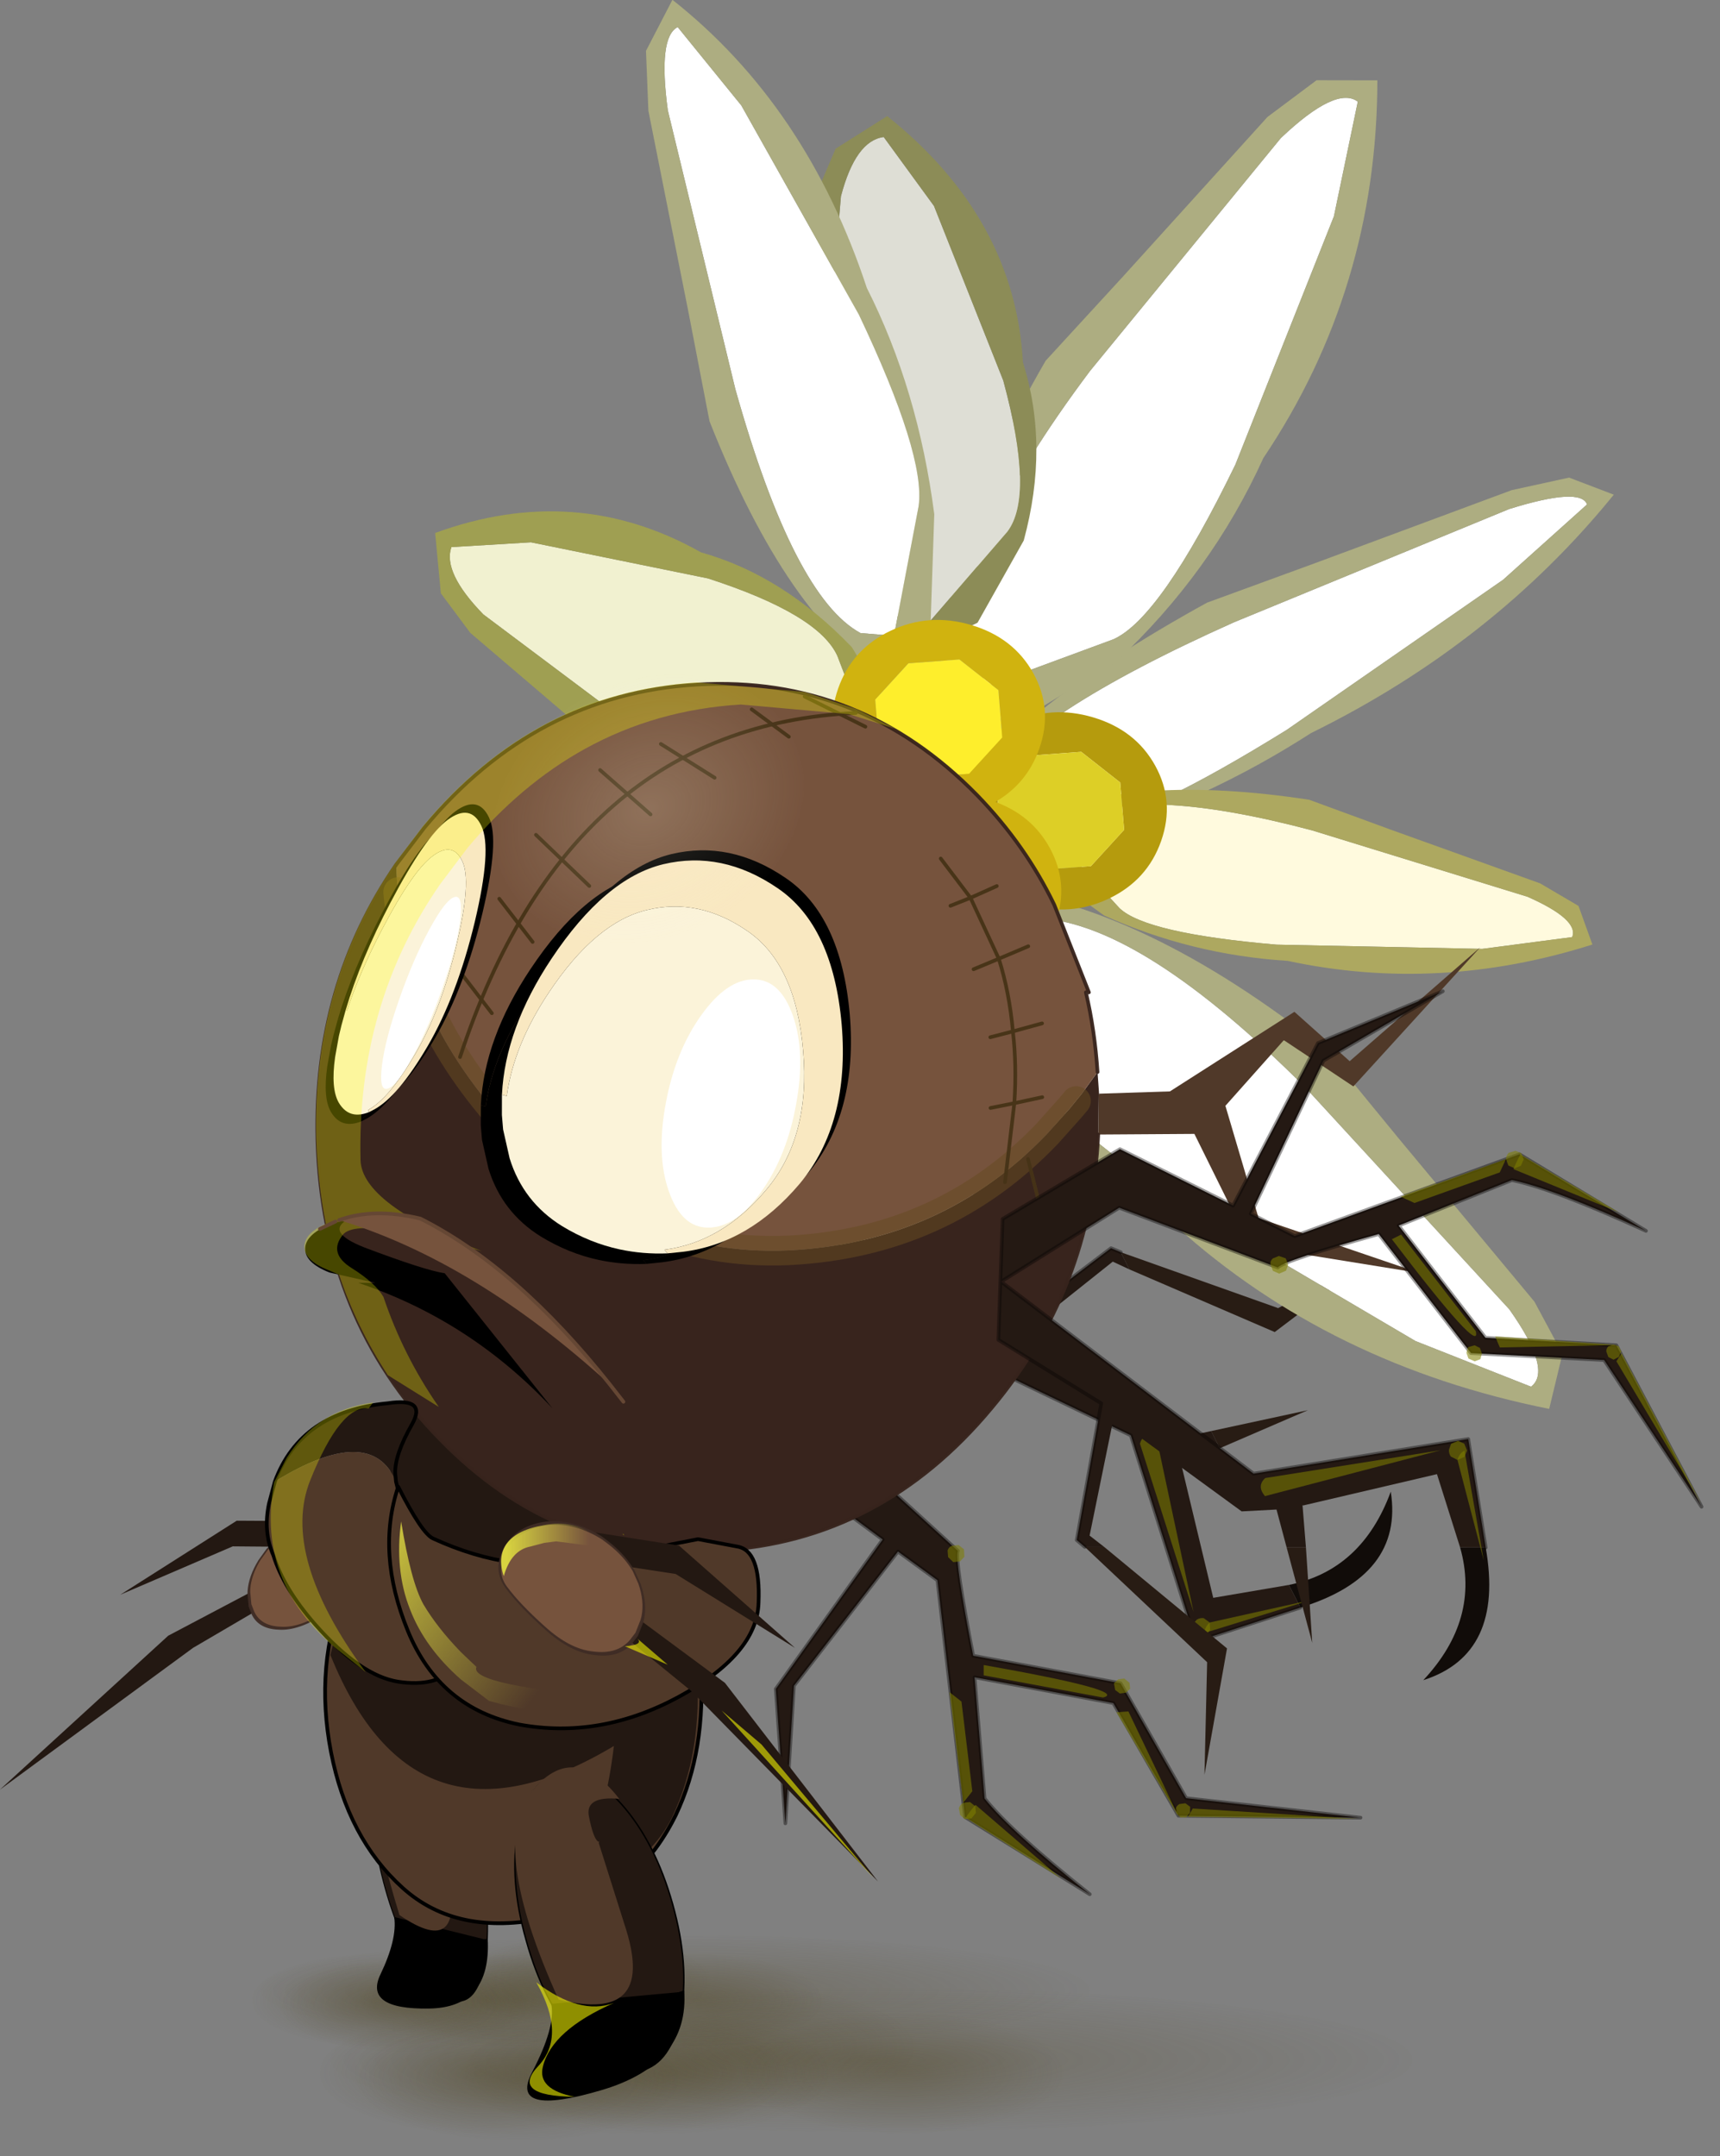 <?xml version="1.0" encoding="UTF-8" standalone="no"?>
<!DOCTYPE svg PUBLIC "-//W3C//DTD SVG 1.1//EN" "http://www.w3.org/Graphics/SVG/1.1/DTD/svg11.dtd">
<svg width="100%" height="100%" viewBox="0 0 75 94" version="1.1" xmlns="http://www.w3.org/2000/svg" xmlns:xlink="http://www.w3.org/1999/xlink" xml:space="preserve" xmlns:serif="http://www.serif.com/" style="fill-rule:evenodd;clip-rule:evenodd;stroke-linecap:round;stroke-linejoin:round;">
    <rect x="0" y="0" width="75" height="94" fill="#808080" stroke="none"/>
    <g transform="matrix(1,0,0,1,-58.035,-44.271)">
        <g id="sprite0" transform="matrix(-0.644,0,0,0.644,84.897,85.803)">
            <g id="sprite1" transform="matrix(0.785,0,0,0.49,-17.301,74.95)">
                <g id="sprite2" transform="matrix(1.932,0,0,0.412,-0.001,0.001)">
                    <g id="shape0">
                        <path d="M-17.1,-17.1C-12.367,-21.8 -6.667,-24.15 0,-24.15C6.667,-24.15 12.35,-21.8 17.05,-17.1C21.783,-12.367 24.15,-6.667 24.15,0C24.15,6.667 21.783,12.35 17.05,17.05C12.35,21.783 6.667,24.15 0,24.15C-6.667,24.15 -12.367,21.783 -17.1,17.05C-21.8,12.35 -24.15,6.667 -24.15,0C-24.15,-6.667 -21.8,-12.367 -17.1,-17.1" style="fill:url(#_Radial1);"/>
                    </g>
                </g>
                <g id="sprite21" serif:id="sprite2" transform="matrix(0.577,0,0,0.344,21.299,1.799)">
                    <g id="shape01" serif:id="shape0">
                        <path d="M-17.1,-17.1C-12.367,-21.8 -6.667,-24.15 0,-24.15C6.667,-24.15 12.35,-21.8 17.05,-17.1C21.783,-12.367 24.15,-6.667 24.15,0C24.15,6.667 21.783,12.35 17.05,17.05C12.35,21.783 6.667,24.15 0,24.15C-6.667,24.15 -12.367,21.783 -17.1,17.05C-21.8,12.35 -24.15,6.667 -24.15,0C-24.15,-6.667 -21.8,-12.367 -17.1,-17.1" style="fill:url(#_Radial2);"/>
                    </g>
                </g>
                <g id="sprite22" serif:id="sprite2" transform="matrix(0.577,0,0,0.344,17.449,1.799)">
                    <g id="shape02" serif:id="shape0">
                        <path d="M-17.1,-17.1C-12.367,-21.8 -6.667,-24.15 0,-24.15C6.667,-24.15 12.35,-21.8 17.05,-17.1C21.783,-12.367 24.15,-6.667 24.15,0C24.15,6.667 21.783,12.35 17.05,17.05C12.35,21.783 6.667,24.15 0,24.15C-6.667,24.15 -12.367,21.783 -17.1,17.05C-21.8,12.35 -24.15,6.667 -24.15,0C-24.15,-6.667 -21.8,-12.367 -17.1,-17.1" style="fill:url(#_Radial3);"/>
                    </g>
                </g>
                <g id="sprite23" serif:id="sprite2" transform="matrix(0.577,0,0,0.344,10.099,-1.651)">
                    <g id="shape03" serif:id="shape0">
                        <path d="M-17.1,-17.1C-12.367,-21.8 -6.667,-24.15 0,-24.15C6.667,-24.15 12.35,-21.8 17.05,-17.1C21.783,-12.367 24.15,-6.667 24.15,0C24.15,6.667 21.783,12.35 17.05,17.05C12.35,21.783 6.667,24.15 0,24.15C-6.667,24.15 -12.367,21.783 -17.1,17.05C-21.8,12.35 -24.15,6.667 -24.15,0C-24.15,-6.667 -21.8,-12.367 -17.1,-17.1" style="fill:url(#_Radial4);"/>
                    </g>
                </g>
                <g id="sprite24" serif:id="sprite2" transform="matrix(0.577,0,0,0.344,33.649,1.799)">
                    <g id="shape04" serif:id="shape0">
                        <path d="M-17.1,-17.1C-12.367,-21.8 -6.667,-24.15 0,-24.15C6.667,-24.15 12.35,-21.8 17.05,-17.1C21.783,-12.367 24.15,-6.667 24.15,0C24.15,6.667 21.783,12.35 17.05,17.05C12.35,21.783 6.667,24.15 0,24.15C-6.667,24.15 -12.367,21.783 -17.1,17.05C-21.8,12.35 -24.15,6.667 -24.15,0C-24.15,-6.667 -21.8,-12.367 -17.1,-17.1" style="fill:url(#_Radial5);"/>
                    </g>
                </g>
                <g id="sprite25" serif:id="sprite2" transform="matrix(0.577,0,0,0.344,30.449,2.799)">
                    <g id="shape05" serif:id="shape0">
                        <path d="M-17.1,-17.1C-12.367,-21.8 -6.667,-24.15 0,-24.15C6.667,-24.15 12.35,-21.8 17.05,-17.1C21.783,-12.367 24.15,-6.667 24.15,0C24.15,6.667 21.783,12.35 17.05,17.05C12.35,21.783 6.667,24.15 0,24.15C-6.667,24.15 -12.367,21.783 -17.1,17.05C-21.8,12.35 -24.15,6.667 -24.15,0C-24.15,-6.667 -21.8,-12.367 -17.1,-17.1" style="fill:url(#_Radial6);"/>
                    </g>
                </g>
                <g id="sprite26" serif:id="sprite2" transform="matrix(0.577,0,0,0.344,-2.701,1.799)">
                    <g id="shape06" serif:id="shape0">
                        <path d="M-17.1,-17.1C-12.367,-21.8 -6.667,-24.15 0,-24.15C6.667,-24.15 12.35,-21.8 17.05,-17.1C21.783,-12.367 24.15,-6.667 24.15,0C24.15,6.667 21.783,12.35 17.05,17.05C12.35,21.783 6.667,24.15 0,24.15C-6.667,24.15 -12.367,21.783 -17.1,17.05C-21.8,12.35 -24.15,6.667 -24.15,0C-24.15,-6.667 -21.8,-12.367 -17.1,-17.1" style="fill:url(#_Radial7);"/>
                    </g>
                </g>
            </g>
            <g id="sprite11" serif:id="sprite1" transform="matrix(0.602,0,0,0.376,-4.002,70.25)">
                <g id="sprite27" serif:id="sprite2" transform="matrix(1.932,0,0,0.412,-0.001,0.001)">
                    <g id="shape07" serif:id="shape0">
                        <path d="M-17.1,-17.1C-12.367,-21.8 -6.667,-24.15 0,-24.15C6.667,-24.15 12.35,-21.8 17.05,-17.1C21.783,-12.367 24.15,-6.667 24.15,0C24.15,6.667 21.783,12.35 17.05,17.05C12.35,21.783 6.667,24.15 0,24.15C-6.667,24.15 -12.367,21.783 -17.1,17.05C-21.8,12.35 -24.15,6.667 -24.15,0C-24.15,-6.667 -21.8,-12.367 -17.1,-17.1" style="fill:url(#_Radial8);"/>
                    </g>
                </g>
                <g id="sprite28" serif:id="sprite2" transform="matrix(0.577,0,0,0.344,21.299,1.799)">
                    <g id="shape08" serif:id="shape0">
                        <path d="M-17.1,-17.1C-12.367,-21.8 -6.667,-24.15 0,-24.15C6.667,-24.15 12.35,-21.8 17.05,-17.1C21.783,-12.367 24.15,-6.667 24.15,0C24.15,6.667 21.783,12.35 17.05,17.05C12.35,21.783 6.667,24.15 0,24.15C-6.667,24.15 -12.367,21.783 -17.1,17.05C-21.8,12.35 -24.15,6.667 -24.15,0C-24.15,-6.667 -21.8,-12.367 -17.1,-17.1" style="fill:url(#_Radial9);"/>
                    </g>
                </g>
                <g id="sprite29" serif:id="sprite2" transform="matrix(0.577,0,0,0.344,17.449,1.799)">
                    <g id="shape09" serif:id="shape0">
                        <path d="M-17.1,-17.1C-12.367,-21.8 -6.667,-24.15 0,-24.15C6.667,-24.15 12.35,-21.8 17.05,-17.1C21.783,-12.367 24.15,-6.667 24.15,0C24.15,6.667 21.783,12.35 17.05,17.05C12.35,21.783 6.667,24.15 0,24.15C-6.667,24.15 -12.367,21.783 -17.1,17.05C-21.8,12.35 -24.15,6.667 -24.15,0C-24.15,-6.667 -21.8,-12.367 -17.1,-17.1" style="fill:url(#_Radial10);"/>
                    </g>
                </g>
                <g id="sprite210" serif:id="sprite2" transform="matrix(0.577,0,0,0.344,10.099,-1.651)">
                    <g id="shape010" serif:id="shape0">
                        <path d="M-17.1,-17.1C-12.367,-21.8 -6.667,-24.15 0,-24.15C6.667,-24.15 12.35,-21.8 17.05,-17.1C21.783,-12.367 24.15,-6.667 24.15,0C24.15,6.667 21.783,12.35 17.05,17.05C12.35,21.783 6.667,24.15 0,24.15C-6.667,24.15 -12.367,21.783 -17.1,17.05C-21.8,12.35 -24.15,6.667 -24.15,0C-24.15,-6.667 -21.8,-12.367 -17.1,-17.1" style="fill:url(#_Radial11);"/>
                    </g>
                </g>
                <g id="sprite211" serif:id="sprite2" transform="matrix(0.577,0,0,0.344,33.649,1.799)">
                    <g id="shape011" serif:id="shape0">
                        <path d="M-17.1,-17.1C-12.367,-21.8 -6.667,-24.15 0,-24.15C6.667,-24.15 12.35,-21.8 17.05,-17.1C21.783,-12.367 24.15,-6.667 24.15,0C24.15,6.667 21.783,12.35 17.05,17.05C12.35,21.783 6.667,24.15 0,24.15C-6.667,24.15 -12.367,21.783 -17.1,17.05C-21.8,12.35 -24.15,6.667 -24.15,0C-24.15,-6.667 -21.8,-12.367 -17.1,-17.1" style="fill:url(#_Radial12);"/>
                    </g>
                </g>
                <g id="sprite212" serif:id="sprite2" transform="matrix(0.577,0,0,0.344,30.449,2.799)">
                    <g id="shape012" serif:id="shape0">
                        <path d="M-17.1,-17.1C-12.367,-21.8 -6.667,-24.15 0,-24.15C6.667,-24.15 12.35,-21.8 17.05,-17.1C21.783,-12.367 24.15,-6.667 24.15,0C24.15,6.667 21.783,12.35 17.05,17.05C12.35,21.783 6.667,24.15 0,24.15C-6.667,24.15 -12.367,21.783 -17.1,17.05C-21.8,12.35 -24.15,6.667 -24.15,0C-24.15,-6.667 -21.8,-12.367 -17.1,-17.1" style="fill:url(#_Radial13);"/>
                    </g>
                </g>
                <g id="sprite213" serif:id="sprite2" transform="matrix(0.577,0,0,0.344,-2.701,1.799)">
                    <g id="shape013" serif:id="shape0">
                        <path d="M-17.1,-17.1C-12.367,-21.8 -6.667,-24.15 0,-24.15C6.667,-24.15 12.35,-21.8 17.05,-17.1C21.783,-12.367 24.15,-6.667 24.15,0C24.15,6.667 21.783,12.35 17.05,17.05C12.35,21.783 6.667,24.15 0,24.15C-6.667,24.15 -12.367,21.783 -17.1,17.05C-21.8,12.35 -24.15,6.667 -24.15,0C-24.15,-6.667 -21.8,-12.367 -17.1,-17.1" style="fill:url(#_Radial14);"/>
                    </g>
                </g>
            </g>
            <g id="shape1" transform="matrix(0.14,0.982,-0.984,0.11,-16.3,29.601)">
                <path d="M9.95,31.15L11.4,32.15C9.433,36.617 6.583,38.283 2.85,37.15C6.55,36.35 8.917,34.35 9.95,31.15" style="fill:#110c09;"/>
                <path d="M-11.35,16.55L-10.25,17.3L-7.1,27.75L-13.15,33.95L-8.75,27.75L-11.35,16.55M0.1,24.4L1.2,25.15L-2.05,30.75L0.1,24.4" style="fill:#281c14;"/>
                <path d="M-11.35,16.55L-11.55,15.85L-5,9.15L-8.45,1.6L-3.65,-5L5.65,-4.35L9.95,3.2L20.9,-2.6L29.95,-0.65L20.55,-1.4L10.65,4.35L12.3,7.3L28.15,11.45L32.45,20.65C30.017,16.683 28.117,14 26.75,12.6L18.6,10.75L19.3,20.4L26.45,25.9L25.2,38.25L25.2,26.25L17.9,20.7L17.15,10.45C12.883,8.983 10.55,8.3 10.15,8.4L3.4,-1.1L-6.1,-1.55L1,19L14.5,25.4L11.4,32.15L9.95,31.15L11.4,26.15L2.6,22.7L2.6,22.65L1.2,25.15L0.1,24.4L0.95,21.9L-1.1,20.65L-4.85,10.45L-10.65,16.1L-10.25,17.3L-11.35,16.55" style="fill:#241913;"/>
                <path d="M11.4,32.15L14.5,25.4L1,19L-6.1,-1.55L3.4,-1.1L10.15,8.4C10.55,8.3 12.883,8.983 17.15,10.45L17.9,20.7L25.2,26.25L25.2,38.25L26.45,25.9L19.3,20.4L18.6,10.75L26.75,12.6C28.117,14 30.017,16.683 32.45,20.65L28.15,11.45L12.3,7.3L10.65,4.35L20.55,-1.4L29.95,-0.65L20.9,-2.6L9.95,3.2L5.65,-4.35L-3.65,-5L-8.45,1.6L-5,9.15L-11.55,15.85L-11.35,16.55" style="fill:none;fill-rule:nonzero;stroke:#050303;stroke-opacity:0.4;stroke-width:0.25px;"/>
                <path d="M20.35,10.1L19.8,9.2L27.2,11.2L26.35,11.7L20.35,10.1M0.8,20.7C0.733,20.1 0.967,19.767 1.5,19.7L12.5,24.95L0.8,20.7M19.75,21.5L19.9,20.7L26.55,25.95L19.75,21.5M31.6,18.55L27.25,12.05C27.55,11.85 27.867,11.667 28.2,11.5L31.6,18.55M18.4,11.35L19,19.65C18.567,20.817 18.133,18.017 17.7,11.25L18.4,11.35M25.85,26.8L26.45,26.55L25.3,38.05L25.85,26.8M13.1,26.15C13.333,25.95 13.583,25.867 13.85,25.9L10.8,32.8L13.1,26.15" style="fill:#7f7f00;fill-opacity:0.56;"/>
                <path d="M25.55,26.25L25.65,25.85C25.717,25.75 25.817,25.683 25.95,25.65L26.3,25.75L26.55,26.05L26.5,26.45L26.15,26.65L25.75,26.6L25.55,26.25M13,25.25L13.35,25L13.85,25.1L14.1,25.5L14,26L13.6,26.25L13.1,26.15L12.85,25.7C12.85,25.533 12.9,25.383 13,25.25M17.65,20.5L17.95,20.25L18.4,20.4L18.6,20.75L18.5,21.15L18.2,21.4L17.8,21.3L17.55,20.9L17.65,20.5M10.95,8.2L10.85,8.65L10.5,8.9L10,8.8L9.75,8.4L9.85,7.95C9.917,7.817 10.033,7.733 10.2,7.7L10.65,7.8L10.95,8.2M28.05,11.1L28.3,11.45L28.2,11.9L27.8,12.15L27.35,12.05L27.1,11.65L27.2,11.2C27.3,11.067 27.433,10.983 27.6,10.95L28.05,11.1" style="fill:#7f7f00;fill-opacity:0.56;"/>
            </g>
            <g id="nate" transform="matrix(-0.264,0.01,-0.084,0.426,15.251,51.95)">
                <g id="shape2">
                    <path d="M-6.5,5C-3.933,0.5 -0.817,-1.75 2.85,-1.75C6.483,-1.75 9.6,0.5 12.2,5C14.767,9.533 16.05,15 16.05,21.4C16.05,27.767 14.767,33.217 12.2,37.75C9.6,42.283 6.483,44.55 2.85,44.55C-0.817,44.55 -3.933,42.283 -6.5,37.75C-9.1,33.217 -10.383,27.767 -10.35,21.4C-10.383,15 -9.1,9.533 -6.5,5" style="fill:#231812;"/>
                    <path d="M-6.5,5C-3.933,0.5 -0.817,-1.75 2.85,-1.75C6.483,-1.75 9.6,0.5 12.2,5C14.767,9.533 16.05,15 16.05,21.4C16.05,27.767 14.767,33.217 12.2,37.75C9.6,42.283 6.483,44.55 2.85,44.55C-0.817,44.55 -3.933,42.283 -6.5,37.75C-9.1,33.217 -10.383,27.767 -10.35,21.4C-10.383,15 -9.1,9.533 -6.5,5Z" style="fill:none;fill-rule:nonzero;stroke:#000;stroke-width:0.25px;"/>
                    <path d="M13.9,34.45C12.167,41.783 5.9,45.617 -4.9,45.95C-16.167,46.317 -19.733,44.583 -15.6,40.75C-11.5,36.917 -9.35,33.833 -9.15,31.5L12.85,34.5L13.9,34.45"/>
                    <path d="M12.05,4.1C8.25,2.933 6.267,3.433 6.1,5.6C5.9,7.767 6.017,9.083 6.45,9.55L6.65,9.6L6.5,9.75L7,23.45C7.3,33.283 2.4,35.85 -7.7,31.15C-10.667,14.35 -8.917,3.917 -2.45,-0.15C3.95,-4.217 8.783,-2.8 12.05,4.1" style="fill:#503929;"/>
                </g>
            </g>
            <g id="shape3" transform="matrix(3.45,1.641,-1.74,3.165,-22.45,-9.35)">
                <path d="M-11.35,-0.65L-6.1,-0.95C-3.433,-1.017 -1.667,-0.767 -0.8,-0.2L-0.4,0.3L-2.25,1.3C-2.75,1.533 -4,1.533 -6,1.3L-10.65,0.5L-12.6,-0.1C-12.633,-0.333 -12.217,-0.517 -11.35,-0.65" style="fill:#fff;"/>
                <path d="M-11.35,-0.65C-12.217,-0.517 -12.633,-0.333 -12.6,-0.1L-10.65,0.5L-6,1.3C-4,1.533 -2.75,1.533 -2.25,1.3L-0.4,0.3L-0.8,-0.2C-1.667,-0.767 -3.433,-1.017 -6.1,-0.95L-11.35,-0.65M-12.55,-0.7L-11.55,-0.95L-7.85,-1.3L-5.85,-1.5C-3.15,-1.333 -1.117,-0.833 0.25,0L0.05,0.55L-0.15,0.9L-1.95,1.5C-3.417,1.733 -4.883,1.75 -6.35,1.55C-8.75,1.517 -11,0.983 -13.1,-0.05L-12.55,-0.7" style="fill:#adad81;"/>
            </g>
            <g id="shape31" serif:id="shape3" transform="matrix(2.204,3.154,-4.47,2.68,-22.9,-17.6)">
                <path d="M-11.35,-0.65L-6.1,-0.95C-3.433,-1.017 -1.667,-0.767 -0.8,-0.2L-0.4,0.3L-2.25,1.3C-2.75,1.533 -4,1.533 -6,1.3L-10.65,0.5L-12.6,-0.1C-12.633,-0.333 -12.217,-0.517 -11.35,-0.65" style="fill:#fff;"/>
                <path d="M-11.35,-0.65C-12.217,-0.517 -12.633,-0.333 -12.6,-0.1L-10.65,0.5L-6,1.3C-4,1.533 -2.75,1.533 -2.25,1.3L-0.4,0.3L-0.8,-0.2C-1.667,-0.767 -3.433,-1.017 -6.1,-0.95L-11.35,-0.65M-12.55,-0.7L-11.55,-0.95L-7.85,-1.3L-5.85,-1.5C-3.15,-1.333 -1.117,-0.833 0.25,0L0.05,0.55L-0.15,0.9L-1.95,1.5C-3.417,1.733 -4.883,1.75 -6.35,1.55C-8.75,1.517 -11,0.983 -13.1,-0.05L-12.55,-0.7" style="fill:#adad81;"/>
            </g>
            <g id="shape32" serif:id="shape3" transform="matrix(2.833,-0.658,0.947,3.467,-28.949,-8.999)">
                <path d="M-11.35,-0.65L-6.1,-0.95C-3.433,-1.017 -1.667,-0.767 -0.8,-0.2L-0.4,0.3L-2.25,1.3C-2.75,1.533 -4,1.533 -6,1.3L-10.65,0.5L-12.6,-0.1C-12.633,-0.333 -12.217,-0.517 -11.35,-0.65" style="fill:#fffade;"/>
                <path d="M-11.35,-0.65C-12.217,-0.517 -12.633,-0.333 -12.6,-0.1L-10.65,0.5L-6,1.3C-4,1.533 -2.75,1.533 -2.25,1.3L-0.4,0.3L-0.8,-0.2C-1.667,-0.767 -3.433,-1.017 -6.1,-0.95L-11.35,-0.65M-12.55,-0.7L-11.55,-0.95L-7.85,-1.3L-5.85,-1.5C-3.15,-1.333 -1.117,-0.833 0.25,0L0.05,0.55L-0.15,0.9L-1.95,1.5C-3.417,1.733 -4.883,1.75 -6.35,1.55C-8.75,1.517 -11,0.983 -13.1,-0.05L-12.55,-0.7" style="fill:#ada860;"/>
            </g>
            <g id="shape33" serif:id="shape3" transform="matrix(-0.074,2.728,-5.433,-1.088,-19.6,-20.95)">
                <path d="M-11.35,-0.65L-6.1,-0.95C-3.433,-1.017 -1.667,-0.767 -0.8,-0.2L-0.4,0.3L-2.25,1.3C-2.75,1.533 -4,1.533 -6,1.3L-10.65,0.5L-12.6,-0.1C-12.633,-0.333 -12.217,-0.517 -11.35,-0.65" style="fill:#deded5;"/>
                <path d="M-11.35,-0.65C-12.217,-0.517 -12.633,-0.333 -12.6,-0.1L-10.65,0.5L-6,1.3C-4,1.533 -2.75,1.533 -2.25,1.3L-0.4,0.3L-0.8,-0.2C-1.667,-0.767 -3.433,-1.017 -6.1,-0.95L-11.35,-0.65M-12.55,-0.7L-11.55,-0.95L-7.85,-1.3L-5.85,-1.5C-3.15,-1.333 -1.117,-0.833 0.25,0L0.05,0.55L-0.15,0.9L-1.95,1.5C-3.417,1.733 -4.883,1.75 -6.35,1.55C-8.75,1.517 -11,0.983 -13.1,-0.05L-12.55,-0.7" style="fill:#8c8c57;"/>
            </g>
            <g id="shape34" serif:id="shape3" transform="matrix(2.843,-2.657,3.788,3.488,-25.75,-3.75)">
                <path d="M-11.35,-0.65L-6.1,-0.95C-3.433,-1.017 -1.667,-0.767 -0.8,-0.2L-0.4,0.3L-2.25,1.3C-2.75,1.533 -4,1.533 -6,1.3L-10.65,0.5L-12.6,-0.1C-12.633,-0.333 -12.217,-0.517 -11.35,-0.65" style="fill:#fff;"/>
                <path d="M-11.35,-0.65C-12.217,-0.517 -12.633,-0.333 -12.6,-0.1L-10.65,0.5L-6,1.3C-4,1.533 -2.75,1.533 -2.25,1.3L-0.4,0.3L-0.8,-0.2C-1.667,-0.767 -3.433,-1.017 -6.1,-0.95L-11.35,-0.65M-12.55,-0.7L-11.55,-0.95L-7.85,-1.3L-5.85,-1.5C-3.15,-1.333 -1.117,-0.833 0.25,0L0.05,0.55L-0.15,0.9L-1.95,1.5C-3.417,1.733 -4.883,1.75 -6.35,1.55C-8.75,1.517 -11,0.983 -13.1,-0.05L-12.55,-0.7" style="fill:#adad81;"/>
            </g>
            <g id="shape35" serif:id="shape3" transform="matrix(-1.08,3.456,-3.669,-2.394,-18.15,-19.35)">
                <path d="M-11.35,-0.65L-6.1,-0.95C-3.433,-1.017 -1.667,-0.767 -0.8,-0.2L-0.4,0.3L-2.25,1.3C-2.75,1.533 -4,1.533 -6,1.3L-10.65,0.5L-12.6,-0.1C-12.633,-0.333 -12.217,-0.517 -11.35,-0.65" style="fill:#fff;"/>
                <path d="M-11.35,-0.65C-12.217,-0.517 -12.633,-0.333 -12.6,-0.1L-10.65,0.5L-6,1.3C-4,1.533 -2.75,1.533 -2.25,1.3L-0.4,0.3L-0.8,-0.2C-1.667,-0.767 -3.433,-1.017 -6.1,-0.95L-11.35,-0.65M-12.55,-0.7L-11.55,-0.95L-7.85,-1.3L-5.85,-1.5C-3.15,-1.333 -1.117,-0.833 0.25,0L0.05,0.55L-0.15,0.9L-1.95,1.5C-3.417,1.733 -4.883,1.75 -6.35,1.55C-8.75,1.517 -11,0.983 -13.1,-0.05L-12.55,-0.7" style="fill:#adad81;"/>
            </g>
            <g id="shape36" serif:id="shape3" transform="matrix(-1.67,-1.106,1.843,-4.868,-15.249,-5.749)">
                <path d="M-11.35,-0.65L-6.1,-0.95C-3.433,-1.017 -1.667,-0.767 -0.8,-0.2L-0.4,0.3L-2.25,1.3C-2.75,1.533 -4,1.533 -6,1.3L-10.65,0.5L-12.6,-0.1C-12.633,-0.333 -12.217,-0.517 -11.35,-0.65" style="fill:#fff;"/>
                <path d="M-11.35,-0.65C-12.217,-0.517 -12.633,-0.333 -12.6,-0.1L-10.65,0.5L-6,1.3C-4,1.533 -2.75,1.533 -2.25,1.3L-0.4,0.3L-0.8,-0.2C-1.667,-0.767 -3.433,-1.017 -6.1,-0.95L-11.35,-0.65M-12.55,-0.7L-11.55,-0.95L-7.85,-1.3L-5.85,-1.5C-3.15,-1.333 -1.117,-0.833 0.25,0L0.05,0.55L-0.15,0.9L-1.95,1.5C-3.417,1.733 -4.883,1.75 -6.35,1.55C-8.75,1.517 -11,0.983 -13.1,-0.05L-12.55,-0.7" style="fill:#adad81;"/>
            </g>
            <g id="shape37" serif:id="shape3" transform="matrix(-2.338,1.402,-1.386,-5.095,-18.45,-10.3)">
                <path d="M-11.35,-0.65L-6.1,-0.95C-3.433,-1.017 -1.667,-0.767 -0.8,-0.2L-0.4,0.3L-2.25,1.3C-2.75,1.533 -4,1.533 -6,1.3L-10.65,0.5L-12.6,-0.1C-12.633,-0.333 -12.217,-0.517 -11.35,-0.65" style="fill:#f1f1d0;"/>
                <path d="M-11.35,-0.65C-12.217,-0.517 -12.633,-0.333 -12.6,-0.1L-10.65,0.5L-6,1.3C-4,1.533 -2.75,1.533 -2.25,1.3L-0.4,0.3L-0.8,-0.2C-1.667,-0.767 -3.433,-1.017 -6.1,-0.95L-11.35,-0.65M-12.55,-0.7L-11.55,-0.95L-7.85,-1.3L-5.85,-1.5C-3.15,-1.333 -1.117,-0.833 0.25,0L0.05,0.55L-0.15,0.9L-1.95,1.5C-3.417,1.733 -4.883,1.75 -6.35,1.55C-8.75,1.517 -11,0.983 -13.1,-0.05L-12.55,-0.7" style="fill:#9f9f52;"/>
            </g>
            <g id="shape4" transform="matrix(4.75,2.26,-2.419,4.4,-30.1,-9.6)">
                <path d="M0,-1.35C0.367,-1.35 0.683,-1.217 0.95,-0.95C1.217,-0.683 1.35,-0.367 1.35,0C1.35,0.367 1.217,0.683 0.95,0.95C0.683,1.217 0.367,1.35 0,1.35C-0.367,1.35 -0.683,1.217 -0.95,0.95C-1.217,0.683 -1.35,0.367 -1.35,0C-1.35,-0.367 -1.217,-0.683 -0.95,-0.95C-0.683,-1.217 -0.367,-1.35 0,-1.35M0.6,-0.6L0,-0.85L-0.6,-0.6L-0.85,0L-0.6,0.6L0,0.85L0.6,0.6L0.85,0L0.6,-0.6" style="fill:#b59b0d;"/>
                <path d="M0.6,-0.6L0.85,0L0.6,0.6L0,0.85L-0.6,0.6L-0.85,0L-0.6,-0.6L0,-0.85L0.6,-0.6" style="fill:#ddcf26;"/>
            </g>
            <g id="shape41" serif:id="shape4" transform="matrix(4.75,2.26,-2.419,4.4,-21.85,-15.85)">
                <path d="M0,-1.35C0.367,-1.35 0.683,-1.217 0.95,-0.95C1.217,-0.683 1.35,-0.367 1.35,0C1.35,0.367 1.217,0.683 0.95,0.95C0.683,1.217 0.367,1.35 0,1.35C-0.367,1.35 -0.683,1.217 -0.95,0.95C-1.217,0.683 -1.35,0.367 -1.35,0C-1.35,-0.367 -1.217,-0.683 -0.95,-0.95C-0.683,-1.217 -0.367,-1.35 0,-1.35M0.6,-0.6L0,-0.85L-0.6,-0.6L-0.85,0L-0.6,0.6L0,0.85L0.6,0.6L0.85,0L0.6,-0.6" style="fill:#d0b30f;"/>
                <path d="M0.6,-0.6L0.85,0L0.6,0.6L0,0.85L-0.6,0.6L-0.85,0L-0.6,-0.6L0,-0.85L0.6,-0.6" style="fill:#feee2c;"/>
            </g>
            <g id="shape42" serif:id="shape4" transform="matrix(4.75,2.26,-2.419,4.4,-22.95,-4.05)">
                <path d="M0,-1.35C0.367,-1.35 0.683,-1.217 0.95,-0.95C1.217,-0.683 1.35,-0.367 1.35,0C1.35,0.367 1.217,0.683 0.95,0.95C0.683,1.217 0.367,1.35 0,1.35C-0.367,1.35 -0.683,1.217 -0.95,0.95C-1.217,0.683 -1.35,0.367 -1.35,0C-1.35,-0.367 -1.217,-0.683 -0.95,-0.95C-0.683,-1.217 -0.367,-1.35 0,-1.35M0.6,-0.6L0,-0.85L-0.6,-0.6L-0.85,0L-0.6,0.6L0,0.85L0.6,0.6L0.85,0L0.6,-0.6" style="fill:#d0b30f;"/>
                <path d="M0.6,-0.6L0.85,0L0.6,0.6L0,0.85L-0.6,0.6L-0.85,0L-0.6,-0.6L0,-0.85L0.6,-0.6" style="fill:#ddcf26;"/>
            </g>
            <g id="shape38" serif:id="shape3" transform="matrix(-0.07,-1.896,5.285,-1.578,-20.25,0.3)">
                <path d="M-11.35,-0.65L-6.1,-0.95C-3.433,-1.017 -1.667,-0.767 -0.8,-0.2L-0.4,0.3L-2.25,1.3C-2.75,1.533 -4,1.533 -6,1.3L-10.65,0.5L-12.6,-0.1C-12.633,-0.333 -12.217,-0.517 -11.35,-0.65" style="fill:#fff;"/>
                <path d="M-11.35,-0.65C-12.217,-0.517 -12.633,-0.333 -12.6,-0.1L-10.65,0.5L-6,1.3C-4,1.533 -2.75,1.533 -2.25,1.3L-0.4,0.3L-0.8,-0.2C-1.667,-0.767 -3.433,-1.017 -6.1,-0.95L-11.35,-0.65M-12.55,-0.7L-11.55,-0.95L-7.85,-1.3L-5.85,-1.5C-3.15,-1.333 -1.117,-0.833 0.25,0L0.05,0.55L-0.15,0.9L-1.95,1.5C-3.417,1.733 -4.883,1.75 -6.35,1.55C-8.75,1.517 -11,0.983 -13.1,-0.05L-12.55,-0.7" style="fill:#adad81;"/>
            </g>
            <g id="shape5" transform="matrix(-1.006,0.018,-0.014,1.012,5.749,44.849)">
                <path d="M8.55,-13.6L10.9,-0.4L11.35,3.1C11.583,6.9 10.983,10.267 9.55,13.2C7.65,16.967 4.7,19.317 0.7,20.25C-3.3,21.15 -6.5,20.533 -8.9,18.4C-11.333,16.233 -12.9,13.233 -13.6,9.4C-14.3,5.533 -13.933,1.883 -12.5,-1.55L-7.65,-12.8C-5.85,-16.867 -2.85,-18.9 1.35,-18.9C5.55,-18.9 7.95,-17.133 8.55,-13.6" style="fill:#503929;"/>
                <path d="M8.55,-13.6L10.9,-0.4L11.35,3.1C11.583,6.9 10.983,10.267 9.55,13.2C7.65,16.967 4.7,19.317 0.7,20.25C-3.3,21.15 -6.5,20.533 -8.9,18.4C-11.333,16.233 -12.9,13.233 -13.6,9.4C-14.3,5.533 -13.933,1.883 -12.5,-1.55L-7.65,-12.8C-5.85,-16.867 -2.85,-18.9 1.35,-18.9C5.55,-18.9 7.95,-17.133 8.55,-13.6Z" style="fill:none;fill-rule:nonzero;stroke:#000;stroke-width:0.25px;"/>
                <path d="M0.85,10.8C-0.383,13.9 -2.017,15.3 -4.05,15C-6.117,14.667 -7.517,14.017 -8.25,13.05C-9.017,12.05 -9.483,10.633 -9.65,8.8C-9.85,6.933 -9.567,4.85 -8.8,2.55L-8.35,1.3C-4.817,5.2 -0.933,6.267 3.3,4.5L0.85,10.8" style="fill:#503929;"/>
                <path d="M10.65,-0.25L11.1,3.25C11.333,7.05 10.733,10.417 9.3,13.35C7.8,16.317 4.767,18.2 0.2,19C2.933,17.867 4.683,14.417 5.45,8.65C-3.55,14.117 -9.883,12.2 -13.55,2.9C-12.383,-1.7 -10.7,-6.467 -8.5,-11.4C-6.3,-16.333 -3.1,-18.783 1.1,-18.75C5.3,-18.75 7.7,-16.983 8.3,-13.45L10.65,-0.25" style="fill:#231812;"/>
            </g>
            <g id="shape6" transform="matrix(-0.966,0.238,0.236,0.971,-8.249,11.598)">
                <path d="M23.4,-7.85L28.05,-9.15L35,-16.4L35.1,-16.35L39.45,-14.05L46.25,-23.65L40.1,-12.45L34.8,-14.35L34.75,-14.35L31.95,-9.1L35.95,-2.25L47.5,-1.25L35.8,-0.3L30.35,-6.75L24,-5.15L23.4,-7.75L23.4,-7.85" style="fill:#503929;"/>
                <path d="M24,-5.15C25.333,1.717 24.45,8.283 21.35,14.55C17.883,21.617 12.633,26.217 5.6,28.35C-1.433,30.517 -8.183,29.583 -14.65,25.55C-21.117,21.55 -25.417,15.65 -27.55,7.85C-29.383,1.083 -29.117,-5.383 -26.75,-11.55C-25.15,-5.183 -21.083,0.083 -14.55,4.25C-8.05,8.383 -1.417,9.467 5.35,7.5C12.083,5.5 17.167,1.55 20.6,-4.35L21.7,-6.4L22.25,-7.55L22.95,-9.25L23.4,-7.85L23.4,-7.75L24,-5.15" style="fill:#38241d;"/>
                <path d="M-26.75,-11.55L-25.5,-14.4C-22.033,-21.467 -16.783,-26.083 -9.75,-28.25C-2.683,-30.417 4.083,-29.5 10.55,-25.5C13.217,-23.833 15.5,-21.85 17.4,-19.55L21.1,-14.35L20.9,-14.3C21.7,-12.733 22.383,-11.05 22.95,-9.25L22.25,-7.55L21.7,-6.4L20.6,-4.35C17.167,1.55 12.083,5.5 5.35,7.5C-1.417,9.467 -8.05,8.383 -14.55,4.25C-21.083,0.083 -25.15,-5.183 -26.75,-11.55" style="fill:#76533d;"/>
                <path d="M24,-5.15C25.333,1.717 24.45,8.283 21.35,14.55C17.883,21.617 12.633,26.217 5.6,28.35C-1.433,30.517 -8.183,29.583 -14.65,25.55C-21.117,21.55 -25.417,15.65 -27.55,7.85C-29.383,1.083 -29.117,-5.383 -26.75,-11.55L-25.5,-14.4C-22.033,-21.467 -16.783,-26.083 -9.75,-28.25C-2.683,-30.417 4.083,-29.5 10.55,-25.5C13.217,-23.833 15.5,-21.85 17.4,-19.55L21.1,-14.35L20.9,-14.3C21.7,-12.733 22.383,-11.05 22.95,-9.25" style="fill:none;fill-rule:nonzero;stroke:#38241d;stroke-opacity:0.96;stroke-width:0.25px;"/>
                <path d="M-26.2,-9.75C-24.333,-4.183 -20.45,0.483 -14.55,4.25C-8.05,8.383 -1.417,9.467 5.35,7.5C12.083,5.5 17.167,1.55 20.6,-4.35L21.7,-6.4L22,-7" style="fill:none;fill-rule:nonzero;stroke:#664a22;stroke-opacity:0.54;stroke-width:2px;"/>
                <path d="M-19.45,0.1C-18.183,-15.6 -11.3,-25.283 1.2,-28.95" style="fill:none;fill-rule:nonzero;stroke:#463317;stroke-opacity:0.96;stroke-width:0.25px;"/>
                <path d="M16.35,-16.4L14.6,-15.1C15.433,-13.733 16.133,-12.217 16.7,-10.55L18.5,-11.55M13.3,-19.85L11.75,-18.65L14.6,-15.1L13.1,-14M11.75,-18.65L10.55,-17.8M19.7,-6.7L17.95,-5.85L18.6,-0.5M16.45,-5.15L17.95,-5.85C17.65,-7.55 17.233,-9.117 16.7,-10.55L15.3,-9.8M11.75,-18.65L9.15,-20.75M19.75,-2.4L21.05,0.05M-11.2,-23.75L-7.1,-22.4M-14.8,-21.05L-10.75,-18.95M-18,-15.75L-13.65,-13.25M-19.4,-10.95L-16.5,-8.65M-21,-5.65L-18.05,-3.3M-5.75,-27.5L-2.85,-26.3M-2.45,-29.2L2.05,-28.2" style="fill:none;fill-rule:nonzero;stroke:#463317;stroke-opacity:0.96;stroke-width:0.25px;"/>
            </g>
            <g id="sprite4" transform="matrix(-0.966,0.238,0.154,0.57,74.903,74.802)">
                <g>
                    <clipPath id="_clip15">
                        <path d="M91.15,-142.8C91.15,-130.767 88.1,-120.5 82,-112C75.933,-103.5 68.6,-99.25 60,-99.25C51.433,-99.25 44.1,-103.5 38,-112C31.933,-120.5 28.9,-130.767 28.9,-142.8C28.9,-154.833 31.933,-165.1 38,-173.6C44.1,-182.1 51.433,-186.35 60,-186.35C68.6,-186.35 75.933,-182.1 82,-173.6C88.1,-165.1 91.15,-154.833 91.15,-142.8"/>
                    </clipPath>
                    <g clip-path="url(#_clip15)">
                        <g id="shape8" transform="matrix(0.03,0.456,-0.175,0.04,39.602,-146.352)">
                            <path d="M10.7,18.5L10.75,17.95C4.05,16.217 -3.1,13.317 -10.7,9.25C-20.867,3.817 -27.333,-1.133 -30.1,-5.6C-32.9,-10.067 -32.733,-13.883 -29.6,-17.05C-26.5,-20.283 -19.433,-21.2 -8.4,-19.8C2.567,-18.433 11.967,-15.333 19.8,-10.5C27.6,-5.7 32.65,-0.867 34.95,4L35.55,3.75C36.25,5.783 36.55,7.683 36.45,9.45C36.317,11.75 35.483,13.833 33.95,15.7C31.75,18.3 28,19.65 22.7,19.75L17.35,19.55L14.6,19.2L10.7,18.5"/>
                            <path d="M10.7,18.5C2.033,16.7 -7.317,13.117 -17.35,7.75C-28.95,1.55 -36.333,-4.083 -39.5,-9.15C-42.667,-14.25 -42.467,-18.617 -38.9,-22.25C-35.367,-25.917 -27.317,-26.967 -14.75,-25.4C-2.217,-23.8 8.517,-20.267 17.45,-14.8C26.35,-9.3 32.1,-3.767 34.7,1.8L35.55,3.75L34.95,4C32.65,-0.867 27.6,-5.7 19.8,-10.5C11.967,-15.333 2.567,-18.433 -8.4,-19.8C-19.433,-21.2 -26.5,-20.283 -29.6,-17.05C-32.733,-13.883 -32.9,-10.067 -30.1,-5.6C-27.333,-1.133 -20.867,3.817 -10.7,9.25C-3.1,13.317 4.05,16.217 10.75,17.95L10.7,18.5"/>
                            <path d="M2.2,-17.1C9.067,-15.167 15.133,-12.733 20.4,-9.8C25.633,-6.867 28.55,-4.3 29.15,-2.1C29.783,0.067 27.9,1.25 23.5,1.45C19.133,1.65 13.517,0.767 6.65,-1.2C-0.25,-3.167 -6.333,-5.617 -11.6,-8.55C-16.867,-11.483 -19.8,-14.033 -20.4,-16.2C-21.033,-18.367 -19.15,-19.55 -14.75,-19.75C-10.35,-19.95 -4.7,-19.067 2.2,-17.1"/>
                        </g>
                        <g id="shape81" serif:id="shape8" transform="matrix(0.198,0.565,-0.595,0.063,57.349,-143)">
                            <path d="M10.7,18.5L10.75,17.95C4.05,16.217 -3.1,13.317 -10.7,9.25C-20.867,3.817 -27.333,-1.133 -30.1,-5.6C-32.9,-10.067 -32.733,-13.883 -29.6,-17.05C-26.5,-20.283 -19.433,-21.2 -8.4,-19.8C2.567,-18.433 11.967,-15.333 19.8,-10.5C27.6,-5.7 32.65,-0.867 34.95,4L35.55,3.75C36.25,5.783 36.55,7.683 36.45,9.45C36.317,11.75 35.483,13.833 33.95,15.7C31.75,18.3 28,19.65 22.7,19.75L17.35,19.55L14.6,19.2L10.7,18.5"/>
                            <path d="M10.7,18.5C2.033,16.7 -7.317,13.117 -17.35,7.75C-28.95,1.55 -36.333,-4.083 -39.5,-9.15C-42.667,-14.25 -42.467,-18.617 -38.9,-22.25C-35.367,-25.917 -27.317,-26.967 -14.75,-25.4C-2.217,-23.8 8.517,-20.267 17.45,-14.8C26.35,-9.3 32.1,-3.767 34.7,1.8L35.55,3.75L34.95,4C32.65,-0.867 27.6,-5.7 19.8,-10.5C11.967,-15.333 2.567,-18.433 -8.4,-19.8C-19.433,-21.2 -26.5,-20.283 -29.6,-17.05C-32.733,-13.883 -32.9,-10.067 -30.1,-5.6C-27.333,-1.133 -20.867,3.817 -10.7,9.25C-3.1,13.317 4.05,16.217 10.75,17.95L10.7,18.5"/>
                            <path d="M2.2,-17.1C9.067,-15.167 15.133,-12.733 20.4,-9.8C25.633,-6.867 28.55,-4.3 29.15,-2.1C29.783,0.067 27.9,1.25 23.5,1.45C19.133,1.65 13.517,0.767 6.65,-1.2C-0.25,-3.167 -6.333,-5.617 -11.6,-8.55C-16.867,-11.483 -19.8,-14.033 -20.4,-16.2C-21.033,-18.367 -19.15,-19.55 -14.75,-19.75C-10.35,-19.95 -4.7,-19.067 2.2,-17.1"/>
                        </g>
                        <g id="shape82" serif:id="shape8" transform="matrix(0.03,0.456,-0.175,0.04,38.902,-143.952)">
                            <path d="M10.7,18.5L10.75,17.95C4.05,16.217 -3.1,13.317 -10.7,9.25C-20.867,3.817 -27.333,-1.133 -30.1,-5.6C-32.9,-10.067 -32.733,-13.883 -29.6,-17.05C-26.5,-20.283 -19.433,-21.2 -8.4,-19.8C2.567,-18.433 11.967,-15.333 19.8,-10.5C27.6,-5.7 32.65,-0.867 34.95,4L35.55,3.75C36.25,5.783 36.55,7.683 36.45,9.45C36.317,11.75 35.483,13.833 33.95,15.7C31.75,18.3 28,19.65 22.7,19.75L17.35,19.55L14.6,19.2L10.7,18.5"/>
                            <path d="M10.7,18.5C2.033,16.7 -7.317,13.117 -17.35,7.75C-28.95,1.55 -36.333,-4.083 -39.5,-9.15C-42.667,-14.25 -42.467,-18.617 -38.9,-22.25C-35.367,-25.917 -27.317,-26.967 -14.75,-25.4C-2.217,-23.8 8.517,-20.267 17.45,-14.8C26.35,-9.3 32.1,-3.767 34.7,1.8L35.55,3.75L34.95,4C32.65,-0.867 27.6,-5.7 19.8,-10.5C11.967,-15.333 2.567,-18.433 -8.4,-19.8C-19.433,-21.2 -26.5,-20.283 -29.6,-17.05C-32.733,-13.883 -32.9,-10.067 -30.1,-5.6C-27.333,-1.133 -20.867,3.817 -10.7,9.25C-3.1,13.317 4.05,16.217 10.75,17.95L10.7,18.5"/>
                            <path d="M2.2,-17.1C9.067,-15.167 15.133,-12.733 20.4,-9.8C25.633,-6.867 28.55,-4.3 29.15,-2.1C29.783,0.067 27.9,1.25 23.5,1.45C19.133,1.65 13.517,0.767 6.65,-1.2C-0.25,-3.167 -6.333,-5.617 -11.6,-8.55C-16.867,-11.483 -19.8,-14.033 -20.4,-16.2C-21.033,-18.367 -19.15,-19.55 -14.75,-19.75C-10.35,-19.95 -4.7,-19.067 2.2,-17.1"/>
                        </g>
                        <g id="shape83" serif:id="shape8" transform="matrix(0.198,0.565,-0.595,0.063,55.798,-139.9)">
                            <path d="M10.7,18.5L10.75,17.95C4.05,16.217 -3.1,13.317 -10.7,9.25C-20.867,3.817 -27.333,-1.133 -30.1,-5.6C-32.9,-10.067 -32.733,-13.883 -29.6,-17.05C-26.5,-20.283 -19.433,-21.2 -8.4,-19.8C2.567,-18.433 11.967,-15.333 19.8,-10.5C27.6,-5.7 32.65,-0.867 34.95,4L35.55,3.75C36.25,5.783 36.55,7.683 36.45,9.45C36.317,11.75 35.483,13.833 33.95,15.7C31.75,18.3 28,19.65 22.7,19.75L17.35,19.55L14.6,19.2L10.7,18.5"/>
                            <path d="M10.7,18.5C2.033,16.7 -7.317,13.117 -17.35,7.75C-28.95,1.55 -36.333,-4.083 -39.5,-9.15C-42.667,-14.25 -42.467,-18.617 -38.9,-22.25C-35.367,-25.917 -27.317,-26.967 -14.75,-25.4C-2.217,-23.8 8.517,-20.267 17.45,-14.8C26.35,-9.3 32.1,-3.767 34.7,1.8L35.55,3.75L34.95,4C32.65,-0.867 27.6,-5.7 19.8,-10.5C11.967,-15.333 2.567,-18.433 -8.4,-19.8C-19.433,-21.2 -26.5,-20.283 -29.6,-17.05C-32.733,-13.883 -32.9,-10.067 -30.1,-5.6C-27.333,-1.133 -20.867,3.817 -10.7,9.25C-3.1,13.317 4.05,16.217 10.75,17.95L10.7,18.5"/>
                            <path d="M2.2,-17.1C9.067,-15.167 15.133,-12.733 20.4,-9.8C25.633,-6.867 28.55,-4.3 29.15,-2.1C29.783,0.067 27.9,1.25 23.5,1.45C19.133,1.65 13.517,0.767 6.65,-1.2C-0.25,-3.167 -6.333,-5.617 -11.6,-8.55C-16.867,-11.483 -19.8,-14.033 -20.4,-16.2C-21.033,-18.367 -19.15,-19.55 -14.75,-19.75C-10.35,-19.95 -4.7,-19.067 2.2,-17.1"/>
                        </g>
                        <g id="shape84" serif:id="shape8" transform="matrix(0.03,0.456,-0.175,0.04,39.252,-145.202)">
                            <path d="M10.7,18.5L10.75,17.95C4.05,16.217 -3.1,13.317 -10.7,9.25C-20.867,3.817 -27.333,-1.133 -30.1,-5.6C-32.9,-10.067 -32.733,-13.883 -29.6,-17.05C-26.5,-20.283 -19.433,-21.2 -8.4,-19.8C2.567,-18.433 11.967,-15.333 19.8,-10.5C27.6,-5.7 32.65,-0.867 34.95,4L35.55,3.75C36.25,5.783 36.55,7.683 36.45,9.45C36.317,11.75 35.483,13.833 33.95,15.7C31.75,18.3 28,19.65 22.7,19.75L17.35,19.55L14.6,19.2L10.7,18.5" style="fill:#fbf3d9;"/>
                            <path d="M10.7,18.5C2.033,16.7 -7.317,13.117 -17.35,7.75C-28.95,1.55 -36.333,-4.083 -39.5,-9.15C-42.667,-14.25 -42.467,-18.617 -38.9,-22.25C-35.367,-25.917 -27.317,-26.967 -14.75,-25.4C-2.217,-23.8 8.517,-20.267 17.45,-14.8C26.35,-9.3 32.1,-3.767 34.7,1.8L35.55,3.75L34.95,4C32.65,-0.867 27.6,-5.7 19.8,-10.5C11.967,-15.333 2.567,-18.433 -8.4,-19.8C-19.433,-21.2 -26.5,-20.283 -29.6,-17.05C-32.733,-13.883 -32.9,-10.067 -30.1,-5.6C-27.333,-1.133 -20.867,3.817 -10.7,9.25C-3.1,13.317 4.05,16.217 10.75,17.95L10.7,18.5" style="fill:#f9e8c1;"/>
                            <path d="M2.2,-17.1C9.067,-15.167 15.133,-12.733 20.4,-9.8C25.633,-6.867 28.55,-4.3 29.15,-2.1C29.783,0.067 27.9,1.25 23.5,1.45C19.133,1.65 13.517,0.767 6.65,-1.2C-0.25,-3.167 -6.333,-5.617 -11.6,-8.55C-16.867,-11.483 -19.8,-14.033 -20.4,-16.2C-21.033,-18.367 -19.15,-19.55 -14.75,-19.75C-10.35,-19.95 -4.7,-19.067 2.2,-17.1" style="fill:#fff;"/>
                        </g>
                        <g id="shape85" serif:id="shape8" transform="matrix(0.198,0.565,-0.595,0.063,56.998,-141.65)">
                            <path d="M10.7,18.5L10.75,17.95C4.05,16.217 -3.1,13.317 -10.7,9.25C-20.867,3.817 -27.333,-1.133 -30.1,-5.6C-32.9,-10.067 -32.733,-13.883 -29.6,-17.05C-26.5,-20.283 -19.433,-21.2 -8.4,-19.8C2.567,-18.433 11.967,-15.333 19.8,-10.5C27.6,-5.7 32.65,-0.867 34.95,4L35.55,3.75C36.25,5.783 36.55,7.683 36.45,9.45C36.317,11.75 35.483,13.833 33.95,15.7C31.75,18.3 28,19.65 22.7,19.75L17.35,19.55L14.6,19.2L10.7,18.5" style="fill:#fbf3d9;"/>
                            <path d="M10.7,18.5C2.033,16.7 -7.317,13.117 -17.35,7.75C-28.95,1.55 -36.333,-4.083 -39.5,-9.15C-42.667,-14.25 -42.467,-18.617 -38.9,-22.25C-35.367,-25.917 -27.317,-26.967 -14.75,-25.4C-2.217,-23.8 8.517,-20.267 17.45,-14.8C26.35,-9.3 32.1,-3.767 34.7,1.8L35.55,3.75L34.95,4C32.65,-0.867 27.6,-5.7 19.8,-10.5C11.967,-15.333 2.567,-18.433 -8.4,-19.8C-19.433,-21.2 -26.5,-20.283 -29.6,-17.05C-32.733,-13.883 -32.9,-10.067 -30.1,-5.6C-27.333,-1.133 -20.867,3.817 -10.7,9.25C-3.1,13.317 4.05,16.217 10.75,17.95L10.7,18.5" style="fill:#f9e8c1;"/>
                            <path d="M2.2,-17.1C9.067,-15.167 15.133,-12.733 20.4,-9.8C25.633,-6.867 28.55,-4.3 29.15,-2.1C29.783,0.067 27.9,1.25 23.5,1.45C19.133,1.65 13.517,0.767 6.65,-1.2C-0.25,-3.167 -6.333,-5.617 -11.6,-8.55C-16.867,-11.483 -19.8,-14.033 -20.4,-16.2C-21.033,-18.367 -19.15,-19.55 -14.75,-19.75C-10.35,-19.95 -4.7,-19.067 2.2,-17.1" style="fill:#fff;"/>
                        </g>
                    </g>
                </g>
                <g id="shape9" transform="matrix(0.191,0,0.382,0.719,47.45,-134.25)">
                    <path d="M-8.65,0.85C-8.95,1.517 -9.3,1.85 -9.7,1.85C-10.1,1.85 -10.45,1.517 -10.75,0.85C-11.05,0.217 -11.2,-0.567 -11.2,-1.5C-11.2,-2.433 -11.05,-3.233 -10.75,-3.9C-10.45,-4.533 -10.1,-4.85 -9.7,-4.85C-9.3,-4.85 -8.95,-4.533 -8.65,-3.9C-8.35,-3.233 -8.2,-2.433 -8.2,-1.5C-8.2,-0.567 -8.35,0.217 -8.65,0.85" style="fill-opacity:0;"/>
                    <path d="M-3.7,1.35C-3.933,1.85 -4.2,2.1 -4.5,2.1C-4.833,2.1 -5.117,1.85 -5.35,1.35C-5.583,0.817 -5.7,0.183 -5.7,-0.55C-5.7,-1.283 -5.583,-1.917 -5.35,-2.45C-5.117,-2.95 -4.833,-3.2 -4.5,-3.2C-4.2,-3.2 -3.933,-2.95 -3.7,-2.45C-3.433,-1.917 -3.3,-1.283 -3.3,-0.55C-3.3,0.183 -3.433,0.817 -3.7,1.35" style="fill-opacity:0;"/>
                    <path d="M2.7,0.5C2.467,1 2.2,1.25 1.9,1.25C1.567,1.25 1.283,1 1.05,0.5C0.817,-0.033 0.7,-0.667 0.7,-1.4C0.7,-2.133 0.817,-2.767 1.05,-3.3C1.283,-3.8 1.567,-4.05 1.9,-4.05C2.2,-4.05 2.467,-3.8 2.7,-3.3C2.967,-2.767 3.1,-2.133 3.1,-1.4C3.1,-0.667 2.967,-0.033 2.7,0.5" style="fill-opacity:0;"/>
                    <path d="M7.95,1.4C7.65,2.067 7.3,2.4 6.9,2.4C6.5,2.4 6.15,2.067 5.85,1.4C5.55,0.767 5.4,-0.017 5.4,-0.95C5.4,-1.883 5.55,-2.683 5.85,-3.35C6.15,-3.983 6.5,-4.3 6.9,-4.3C7.3,-4.3 7.65,-3.983 7.95,-3.35C8.25,-2.683 8.4,-1.883 8.4,-0.95C8.4,-0.017 8.25,0.767 7.95,1.4" style="fill-opacity:0;"/>
                </g>
            </g>
            <g id="shape11" serif:id="shape1" transform="matrix(-0.816,-0.566,-0.55,0.828,-31.9,20.1)">
                <path d="M9.95,31.15L11.4,32.15C9.433,36.617 6.583,38.283 2.85,37.15C6.55,36.35 8.917,34.35 9.95,31.15" style="fill:#110c09;"/>
                <path d="M-11.35,16.55L-10.25,17.3L-7.1,27.75L-13.15,33.95L-8.75,27.75L-11.35,16.55M0.1,24.4L1.2,25.15L-2.05,30.75L0.1,24.4" style="fill:#281c14;"/>
                <path d="M-11.35,16.55L-11.55,15.85L-5,9.15L-8.45,1.6L-3.65,-5L5.65,-4.35L9.95,3.2L20.9,-2.6L29.95,-0.65L20.55,-1.4L10.65,4.35L12.3,7.3L28.15,11.45L32.45,20.65C30.017,16.683 28.117,14 26.75,12.6L18.6,10.75L19.3,20.4L26.45,25.9L25.2,38.25L25.2,26.25L17.9,20.7L17.15,10.45C12.883,8.983 10.55,8.3 10.15,8.4L3.4,-1.1L-6.1,-1.55L1,19L14.5,25.4L11.4,32.15L9.95,31.15L11.4,26.15L2.6,22.7L2.6,22.65L1.2,25.15L0.1,24.4L0.95,21.9L-1.1,20.65L-4.85,10.45L-10.65,16.1L-10.25,17.3L-11.35,16.55" style="fill:#241913;"/>
                <path d="M11.4,32.15L14.5,25.4L1,19L-6.1,-1.55L3.4,-1.1L10.15,8.4C10.55,8.3 12.883,8.983 17.15,10.45L17.9,20.7L25.2,26.25L25.2,38.25L26.45,25.9L19.3,20.4L18.6,10.75L26.75,12.6C28.117,14 30.017,16.683 32.45,20.65L28.15,11.45L12.3,7.3L10.65,4.35L20.55,-1.4L29.95,-0.65L20.9,-2.6L9.95,3.2L5.65,-4.35L-3.65,-5L-8.45,1.6L-5,9.15L-11.55,15.85L-11.35,16.55" style="fill:none;fill-rule:nonzero;stroke:#050303;stroke-opacity:0.4;stroke-width:0.25px;"/>
                <path d="M20.35,10.1L19.8,9.2L27.2,11.2L26.35,11.7L20.35,10.1M0.8,20.7C0.733,20.1 0.967,19.767 1.5,19.7L12.5,24.95L0.8,20.7M19.75,21.5L19.9,20.7L26.55,25.95L19.75,21.5M31.6,18.55L27.25,12.05C27.55,11.85 27.867,11.667 28.2,11.5L31.6,18.55M18.4,11.35L19,19.65C18.567,20.817 18.133,18.017 17.7,11.25L18.4,11.35M25.85,26.8L26.45,26.55L25.3,38.05L25.85,26.8M13.1,26.15C13.333,25.95 13.583,25.867 13.85,25.9L10.8,32.8L13.1,26.15" style="fill:#7f7f00;fill-opacity:0.56;"/>
                <path d="M25.55,26.25L25.65,25.85C25.717,25.75 25.817,25.683 25.95,25.65L26.3,25.75L26.55,26.05L26.5,26.45L26.15,26.65L25.75,26.6L25.55,26.25M13,25.25L13.35,25L13.85,25.1L14.1,25.5L14,26L13.6,26.25L13.1,26.15L12.85,25.7C12.85,25.533 12.9,25.383 13,25.25M17.65,20.5L17.95,20.25L18.4,20.4L18.6,20.75L18.5,21.15L18.2,21.4L17.8,21.3L17.55,20.9L17.65,20.5M10.95,8.2L10.85,8.65L10.5,8.9L10,8.8L9.75,8.4L9.85,7.95C9.917,7.817 10.033,7.733 10.2,7.7L10.65,7.8L10.95,8.2M28.05,11.1L28.3,11.45L28.2,11.9L27.8,12.15L27.35,12.05L27.1,11.65L27.2,11.2C27.3,11.067 27.433,10.983 27.6,10.95L28.05,11.1" style="fill:#7f7f00;fill-opacity:0.56;"/>
            </g>
            <g id="nate1" serif:id="nate" transform="matrix(-0.375,-0.095,-0.122,0.433,4.801,56.65)">
                <g id="shape21" serif:id="shape2">
                    <path d="M-6.5,5C-3.933,0.5 -0.817,-1.75 2.85,-1.75C6.483,-1.75 9.6,0.5 12.2,5C14.767,9.533 16.05,15 16.05,21.4C16.05,27.767 14.767,33.217 12.2,37.75C9.6,42.283 6.483,44.55 2.85,44.55C-0.817,44.55 -3.933,42.283 -6.5,37.75C-9.1,33.217 -10.383,27.767 -10.35,21.4C-10.383,15 -9.1,9.533 -6.5,5" style="fill:#231812;"/>
                    <path d="M-6.5,5C-3.933,0.5 -0.817,-1.75 2.85,-1.75C6.483,-1.75 9.6,0.5 12.2,5C14.767,9.533 16.05,15 16.05,21.4C16.05,27.767 14.767,33.217 12.2,37.75C9.6,42.283 6.483,44.55 2.85,44.55C-0.817,44.55 -3.933,42.283 -6.5,37.75C-9.1,33.217 -10.383,27.767 -10.35,21.4C-10.383,15 -9.1,9.533 -6.5,5Z" style="fill:none;fill-rule:nonzero;stroke:#000;stroke-width:0.25px;"/>
                    <path d="M13.9,34.45C12.167,41.783 5.9,45.617 -4.9,45.95C-16.167,46.317 -19.733,44.583 -15.6,40.75C-11.5,36.917 -9.35,33.833 -9.15,31.5L12.85,34.5L13.9,34.45"/>
                    <path d="M12.05,4.1C8.25,2.933 6.267,3.433 6.1,5.6C5.9,7.767 6.017,9.083 6.45,9.55L6.65,9.6L6.5,9.75L7,23.45C7.3,33.283 2.4,35.85 -7.7,31.15C-10.667,14.35 -8.917,3.917 -2.45,-0.15C3.95,-4.217 8.783,-2.8 12.05,4.1" style="fill:#503929;"/>
                </g>
            </g>
            <g id="nate2" serif:id="nate" transform="matrix(-0.626,-0.788,0.404,-0.174,13.449,38.75)">
                <g id="shape10">
                    <path d="M-10.15,11.85L-9.75,12.95L-9,14.3L-13.95,20.15L-28.45,25.9L-14.05,15.85L-10.15,11.85M-5.45,16.3C-4.817,16.167 -4.2,15.767 -3.6,15.1L-3.25,14.7L-2.8,14.25L-4.7,23L-12.65,30.2L-6.45,20.95L-5.45,16.3" style="fill:#231812;"/>
                    <path d="M-10.15,11.85C-10.65,10.317 -10.733,8.7 -10.4,7C-10.1,5.267 -9.35,3.883 -8.15,2.85C-6.983,1.817 -5.967,1.15 -5.1,0.85C-4.267,0.55 -3.433,1.317 -2.6,3.15C-1.833,4.983 -1.5,7.033 -1.6,9.3C-1.733,11.533 -2.283,13.333 -3.25,14.7L-3.6,15.1C-4.2,15.767 -4.817,16.167 -5.45,16.3L-5.7,16.35L-6.6,16.25C-7.433,16.017 -8.167,15.467 -8.8,14.6L-9,14.3L-9.75,12.95L-10.15,11.85" style="fill:#76533d;"/>
                    <path d="M-3.25,14.7C-2.283,13.333 -1.733,11.533 -1.6,9.3C-1.5,7.033 -1.833,4.983 -2.6,3.15C-3.433,1.317 -4.267,0.55 -5.1,0.85C-5.967,1.15 -6.983,1.817 -8.15,2.85C-9.35,3.883 -10.1,5.267 -10.4,7C-10.733,8.7 -10.65,10.317 -10.15,11.85L-9.75,12.95L-9,14.3L-8.8,14.6C-8.167,15.467 -7.433,16.017 -6.6,16.25L-5.7,16.35L-5.45,16.3C-4.817,16.167 -4.2,15.767 -3.6,15.1L-3.25,14.7Z" style="fill:none;fill-rule:nonzero;stroke:#3f2c25;stroke-opacity:0.96;stroke-width:0.25px;"/>
                </g>
            </g>
            <g id="shape111" serif:id="shape11">
                <path d="M14.9,35.8L14.95,35.25C14.983,34.417 14.6,33.3 13.8,31.9C13.133,30.7 13.683,30.233 15.45,30.5C19.383,30.867 21.933,32.633 23.1,35.8C18.767,33.133 16.033,33.133 14.9,35.8" style="fill:#231812;"/>
                <path d="M14.9,35.8C16.033,33.133 18.767,33.133 23.1,35.8L23.5,37.3C23.767,38.567 23.667,39.733 23.2,40.8C22.733,42.3 21.783,43.867 20.35,45.5C18.317,47.8 16.45,49.083 14.75,49.35C13.017,49.617 11.717,49.283 10.85,48.35C9.983,47.383 10.05,46.1 11.05,44.5L13.3,40.4L14.45,37.6L14.9,35.8" style="fill:#503929;"/>
                <path d="M23.1,35.8C21.933,32.633 19.383,30.867 15.45,30.5C13.683,30.233 13.133,30.7 13.8,31.9C14.6,33.3 14.983,34.417 14.95,35.25L14.9,35.8L14.45,37.6L13.3,40.4L11.05,44.5C10.05,46.1 9.983,47.383 10.85,48.35C11.717,49.283 13.017,49.617 14.75,49.35C16.45,49.083 18.317,47.8 20.35,45.5C21.783,43.867 22.733,42.3 23.2,40.8C23.667,39.733 23.767,38.567 23.5,37.3L23.1,35.8Z" style="fill:none;fill-rule:nonzero;stroke:#000;stroke-width:0.25px;"/>
                <path d="M14.75,36.15C15.75,39.15 15.533,42.4 14.1,45.9C12.667,49.4 10.15,51.517 6.55,52.25C2.917,52.917 -0.667,52.3 -4.2,50.4C-7.767,48.467 -9.583,46.333 -9.65,44C-9.75,41.633 -9.267,40.367 -8.2,40.2L-5.55,39.7L1.65,41.1C5.117,41.833 8.7,41.35 12.4,39.65C12.9,39.417 13.683,38.25 14.75,36.15" style="fill:#503929;"/>
                <path d="M14.75,36.15C15.75,39.15 15.533,42.4 14.1,45.9C12.667,49.4 10.15,51.517 6.55,52.25C2.917,52.917 -0.667,52.3 -4.2,50.4C-7.767,48.467 -9.583,46.333 -9.65,44C-9.75,41.633 -9.267,40.367 -8.2,40.2L-5.55,39.7L1.65,41.1C5.117,41.833 8.7,41.35 12.4,39.65C12.9,39.417 13.683,38.25 14.75,36.15Z" style="fill:none;fill-rule:nonzero;stroke:#000;stroke-width:0.25px;"/>
            </g>
            <g id="nate3" serif:id="nate" transform="matrix(0.502,-0.971,-0.537,-0.11,10.45,38.1)">
                <g id="shape101" serif:id="shape10">
                    <path d="M-10.15,11.85L-9.75,12.95L-9,14.3L-13.95,20.15L-28.45,25.9L-14.05,15.85L-10.15,11.85M-5.45,16.3C-4.817,16.167 -4.2,15.767 -3.6,15.1L-3.25,14.7L-2.8,14.25L-4.7,23L-12.65,30.2L-6.45,20.95L-5.45,16.3" style="fill:#231812;"/>
                    <path d="M-10.15,11.85C-10.65,10.317 -10.733,8.7 -10.4,7C-10.1,5.267 -9.35,3.883 -8.15,2.85C-6.983,1.817 -5.967,1.15 -5.1,0.85C-4.267,0.55 -3.433,1.317 -2.6,3.15C-1.833,4.983 -1.5,7.033 -1.6,9.3C-1.733,11.533 -2.283,13.333 -3.25,14.7L-3.6,15.1C-4.2,15.767 -4.817,16.167 -5.45,16.3L-5.7,16.35L-6.6,16.25C-7.433,16.017 -8.167,15.467 -8.8,14.6L-9,14.3L-9.75,12.95L-10.15,11.85" style="fill:#76533d;"/>
                    <path d="M-3.25,14.7C-2.283,13.333 -1.733,11.533 -1.6,9.3C-1.5,7.033 -1.833,4.983 -2.6,3.15C-3.433,1.317 -4.267,0.55 -5.1,0.85C-5.967,1.15 -6.983,1.817 -8.15,2.85C-9.35,3.883 -10.1,5.267 -10.4,7C-10.733,8.7 -10.65,10.317 -10.15,11.85L-9.75,12.95L-9,14.3L-8.8,14.6C-8.167,15.467 -7.433,16.017 -6.6,16.25L-5.7,16.35L-5.45,16.3C-4.817,16.167 -4.2,15.767 -3.6,15.1L-3.25,14.7Z" style="fill:none;fill-rule:nonzero;stroke:#3f2c25;stroke-opacity:0.96;stroke-width:0.25px;"/>
                </g>
            </g>
            <g id="shape12">
                <path d="M19.4,18.4C20.5,18.867 21.05,19.417 21.05,20.05C21.05,20.683 20.5,21.217 19.4,21.65L16.3,22.35L16,22.35L17.45,22.35C12.383,24.05 8,26.883 4.3,30.85L11.6,21.7C12.5,21.567 14.317,20.983 17.05,19.95C18.817,19.25 19.183,18.617 18.15,18.05L19.4,18.4"/>
            </g>
            <g id="sprite6" transform="matrix(0.576,0.301,-0.251,0.454,-2.2,-9.749)">
                <g id="shape13">
                    <path d="M16.7,0C16.7,4.6 15.067,8.533 11.8,11.8C8.533,15.067 4.6,16.7 0,16.7C-4.6,16.7 -8.533,15.067 -11.8,11.8C-15.067,8.533 -16.7,4.6 -16.7,0C-16.7,-4.6 -15.067,-8.533 -11.8,-11.8C-8.533,-15.067 -4.6,-16.7 0,-16.7C4.6,-16.7 8.533,-15.067 11.8,-11.8C15.067,-8.533 16.7,-4.6 16.7,0" style="fill:url(#_Radial16);"/>
                </g>
            </g>
            <g id="sprite7" transform="matrix(1,0,0,1,3.35,26.7)">
                <g id="shape14">
                    <path d="M6.7,-33.8C4.3,-36.667 1.65,-38.9 -1.25,-40.5C-4.45,-42.267 -7.967,-43.267 -11.8,-43.5L-19.1,-42.85L-22.3,-41.85L-19.6,-43.2L-16.1,-44.35L-8.8,-45C-6.133,-44.833 -3.617,-44.3 -1.25,-43.4C2.85,-41.833 6.5,-39.133 9.7,-35.3L11.55,-32.85C15.317,-27.417 17.117,-21.183 16.95,-14.15C16.883,-12.15 16.667,-10.217 16.3,-8.35C17.267,-7.917 17.75,-7.4 17.75,-6.8C17.75,-6.167 17.2,-5.633 16.1,-5.2L15.4,-4.9C14.6,-2.5 13.5,-0.233 12.1,1.9L8.65,4.05C10.25,1.75 11.5,-0.733 12.4,-3.4C12.767,-4.033 13.483,-4.683 14.55,-5.35C15.617,-6.017 15.817,-6.767 15.15,-7.6C14.483,-8.467 11.35,-8.1 5.75,-6.5C11.15,-8.6 13.883,-10.65 13.95,-12.65C14.117,-19.683 12.317,-25.917 8.55,-31.35L6.7,-33.8M13.1,3.75C15.633,4.083 17.583,5.333 18.95,7.5L19.8,9.15C20.667,13.85 19.1,17.733 15.1,20.8L13.6,22C17.467,16.733 18.717,12.4 17.35,9C15.983,5.6 14.667,3.983 13.4,4.15L13.1,3.75" style="fill:#ff0;fill-opacity:0.28;"/>
                </g>
            </g>
            <g id="sprite8" transform="matrix(1,0,0,1,-4.65,57.9)">
                <g id="shape15">
                    <path d="M4.2,-18.55L4.1,-18.45L4.15,-18.55L4.2,-18.55M1.15,-9.7L3.3,-11.55C2.867,-11.217 3.117,-11.017 4.05,-10.95L1.15,-9.7M9.6,17.5C9.2,15.867 7.6,14.433 4.8,13.2C6.333,13.767 8.083,13.3 10.05,11.8C8.683,14.2 8.633,16.083 9.9,17.45C11.2,18.817 10.383,19.517 7.45,19.55C9.15,19.217 9.867,18.533 9.6,17.5M-2.5,-6.6L-12.8,4.75L-5.2,-4.3L-2.5,-6.6" style="fill:#ff0;fill-opacity:0.56;"/>
                    <path d="M19.2,-19.4C19.5,-17.2 19.3,-15.217 18.6,-13.45C17.933,-11.717 16.783,-10.133 15.15,-8.7L13.25,-7.25C9.317,-6.15 6.267,-6.2 4.1,-7.4C11.133,-8 14.467,-8.717 14.1,-9.55L15.15,-10.55C16.217,-11.65 17.067,-12.733 17.7,-13.8C18.267,-14.833 18.767,-16.7 19.2,-19.4" style="fill:url(#_Linear17);"/>
                    <path d="M10.45,-17.7L9.5,-17.95L8.7,-18.05L6.35,-17.75C5.65,-17.517 4.633,-16.717 3.3,-15.35C4.167,-16.883 5.117,-17.95 6.15,-18.55C7.15,-19.183 8.267,-19.383 9.5,-19.15C10.733,-18.95 11.583,-18.533 12.05,-17.9C12.483,-17.3 12.55,-16.567 12.25,-15.7C11.917,-16.867 11.317,-17.533 10.45,-17.7" style="fill:url(#_Linear18);"/>
                </g>
            </g>
            <g id="shape16">
                <path d="M18.75,18.1C12.617,19.967 6.5,23.683 0.4,29.25C4.6,23.95 8.883,20.2 13.25,18C15.35,17.5 17.183,17.533 18.75,18.1" style="fill:#76533d;"/>
                <path d="M18.75,18.1C17.183,17.533 15.35,17.5 13.25,18C8.883,20.2 4.6,23.95 0.4,29.25L-0.5,30.4M20.05,18.7L19,18.2" style="fill:none;fill-rule:nonzero;stroke:#654734;stroke-width:0.25px;"/>
            </g>
        </g>
    </g>
    <defs>
        <radialGradient id="_Radial1" cx="0" cy="0" r="1" gradientUnits="userSpaceOnUse" gradientTransform="matrix(25.067,0,0,25.067,0,0)"><stop offset="0" style="stop-color:#4c411e;stop-opacity:0.28"/><stop offset="1" style="stop-color:#4a401e;stop-opacity:0"/></radialGradient>
        <radialGradient id="_Radial2" cx="0" cy="0" r="1" gradientUnits="userSpaceOnUse" gradientTransform="matrix(25.067,0,0,25.067,0,0)"><stop offset="0" style="stop-color:#4c411e;stop-opacity:0.28"/><stop offset="1" style="stop-color:#4a401e;stop-opacity:0"/></radialGradient>
        <radialGradient id="_Radial3" cx="0" cy="0" r="1" gradientUnits="userSpaceOnUse" gradientTransform="matrix(25.067,0,0,25.067,0,0)"><stop offset="0" style="stop-color:#4c411e;stop-opacity:0.28"/><stop offset="1" style="stop-color:#4a401e;stop-opacity:0"/></radialGradient>
        <radialGradient id="_Radial4" cx="0" cy="0" r="1" gradientUnits="userSpaceOnUse" gradientTransform="matrix(25.067,0,0,25.067,0,0)"><stop offset="0" style="stop-color:#4c411e;stop-opacity:0.28"/><stop offset="1" style="stop-color:#4a401e;stop-opacity:0"/></radialGradient>
        <radialGradient id="_Radial5" cx="0" cy="0" r="1" gradientUnits="userSpaceOnUse" gradientTransform="matrix(25.067,0,0,25.067,0,0)"><stop offset="0" style="stop-color:#4c411e;stop-opacity:0.28"/><stop offset="1" style="stop-color:#4a401e;stop-opacity:0"/></radialGradient>
        <radialGradient id="_Radial6" cx="0" cy="0" r="1" gradientUnits="userSpaceOnUse" gradientTransform="matrix(25.067,0,0,25.067,0,0)"><stop offset="0" style="stop-color:#4c411e;stop-opacity:0.28"/><stop offset="1" style="stop-color:#4a401e;stop-opacity:0"/></radialGradient>
        <radialGradient id="_Radial7" cx="0" cy="0" r="1" gradientUnits="userSpaceOnUse" gradientTransform="matrix(25.067,0,0,25.067,0,0)"><stop offset="0" style="stop-color:#4c411e;stop-opacity:0.28"/><stop offset="1" style="stop-color:#4a401e;stop-opacity:0"/></radialGradient>
        <radialGradient id="_Radial8" cx="0" cy="0" r="1" gradientUnits="userSpaceOnUse" gradientTransform="matrix(25.067,0,0,25.067,0,0)"><stop offset="0" style="stop-color:#4c411e;stop-opacity:0.28"/><stop offset="1" style="stop-color:#4a401e;stop-opacity:0"/></radialGradient>
        <radialGradient id="_Radial9" cx="0" cy="0" r="1" gradientUnits="userSpaceOnUse" gradientTransform="matrix(25.067,0,0,25.067,0,0)"><stop offset="0" style="stop-color:#4c411e;stop-opacity:0.28"/><stop offset="1" style="stop-color:#4a401e;stop-opacity:0"/></radialGradient>
        <radialGradient id="_Radial10" cx="0" cy="0" r="1" gradientUnits="userSpaceOnUse" gradientTransform="matrix(25.067,0,0,25.067,0,0)"><stop offset="0" style="stop-color:#4c411e;stop-opacity:0.28"/><stop offset="1" style="stop-color:#4a401e;stop-opacity:0"/></radialGradient>
        <radialGradient id="_Radial11" cx="0" cy="0" r="1" gradientUnits="userSpaceOnUse" gradientTransform="matrix(25.067,0,0,25.067,0,0)"><stop offset="0" style="stop-color:#4c411e;stop-opacity:0.28"/><stop offset="1" style="stop-color:#4a401e;stop-opacity:0"/></radialGradient>
        <radialGradient id="_Radial12" cx="0" cy="0" r="1" gradientUnits="userSpaceOnUse" gradientTransform="matrix(25.067,0,0,25.067,0,0)"><stop offset="0" style="stop-color:#4c411e;stop-opacity:0.28"/><stop offset="1" style="stop-color:#4a401e;stop-opacity:0"/></radialGradient>
        <radialGradient id="_Radial13" cx="0" cy="0" r="1" gradientUnits="userSpaceOnUse" gradientTransform="matrix(25.067,0,0,25.067,0,0)"><stop offset="0" style="stop-color:#4c411e;stop-opacity:0.28"/><stop offset="1" style="stop-color:#4a401e;stop-opacity:0"/></radialGradient>
        <radialGradient id="_Radial14" cx="0" cy="0" r="1" gradientUnits="userSpaceOnUse" gradientTransform="matrix(25.067,0,0,25.067,0,0)"><stop offset="0" style="stop-color:#4c411e;stop-opacity:0.28"/><stop offset="1" style="stop-color:#4a401e;stop-opacity:0"/></radialGradient>
        <radialGradient id="_Radial16" cx="0" cy="0" r="1" gradientUnits="userSpaceOnUse" gradientTransform="matrix(17.203,0,0,17.203,0,0)"><stop offset="0" style="stop-color:#fbf3d9;stop-opacity:0.19"/><stop offset="1" style="stop-color:#fbf3d9;stop-opacity:0"/></radialGradient>
        <linearGradient id="_Linear17" x1="0" y1="0" x2="1" y2="0" gradientUnits="userSpaceOnUse" gradientTransform="matrix(12.78,-9.83,9.83,12.78,9.618,-8.291)"><stop offset="0" style="stop-color:#d8d340;stop-opacity:0"/><stop offset="1" style="stop-color:#d8d340;stop-opacity:1"/></linearGradient>
        <linearGradient id="_Linear18" x1="0" y1="0" x2="1" y2="0" gradientUnits="userSpaceOnUse" gradientTransform="matrix(5.571,0,0,5.571,6.465,-17.346)"><stop offset="0" style="stop-color:#d8d340;stop-opacity:0"/><stop offset="1" style="stop-color:#d8d340;stop-opacity:1"/></linearGradient>
    </defs>
</svg>

